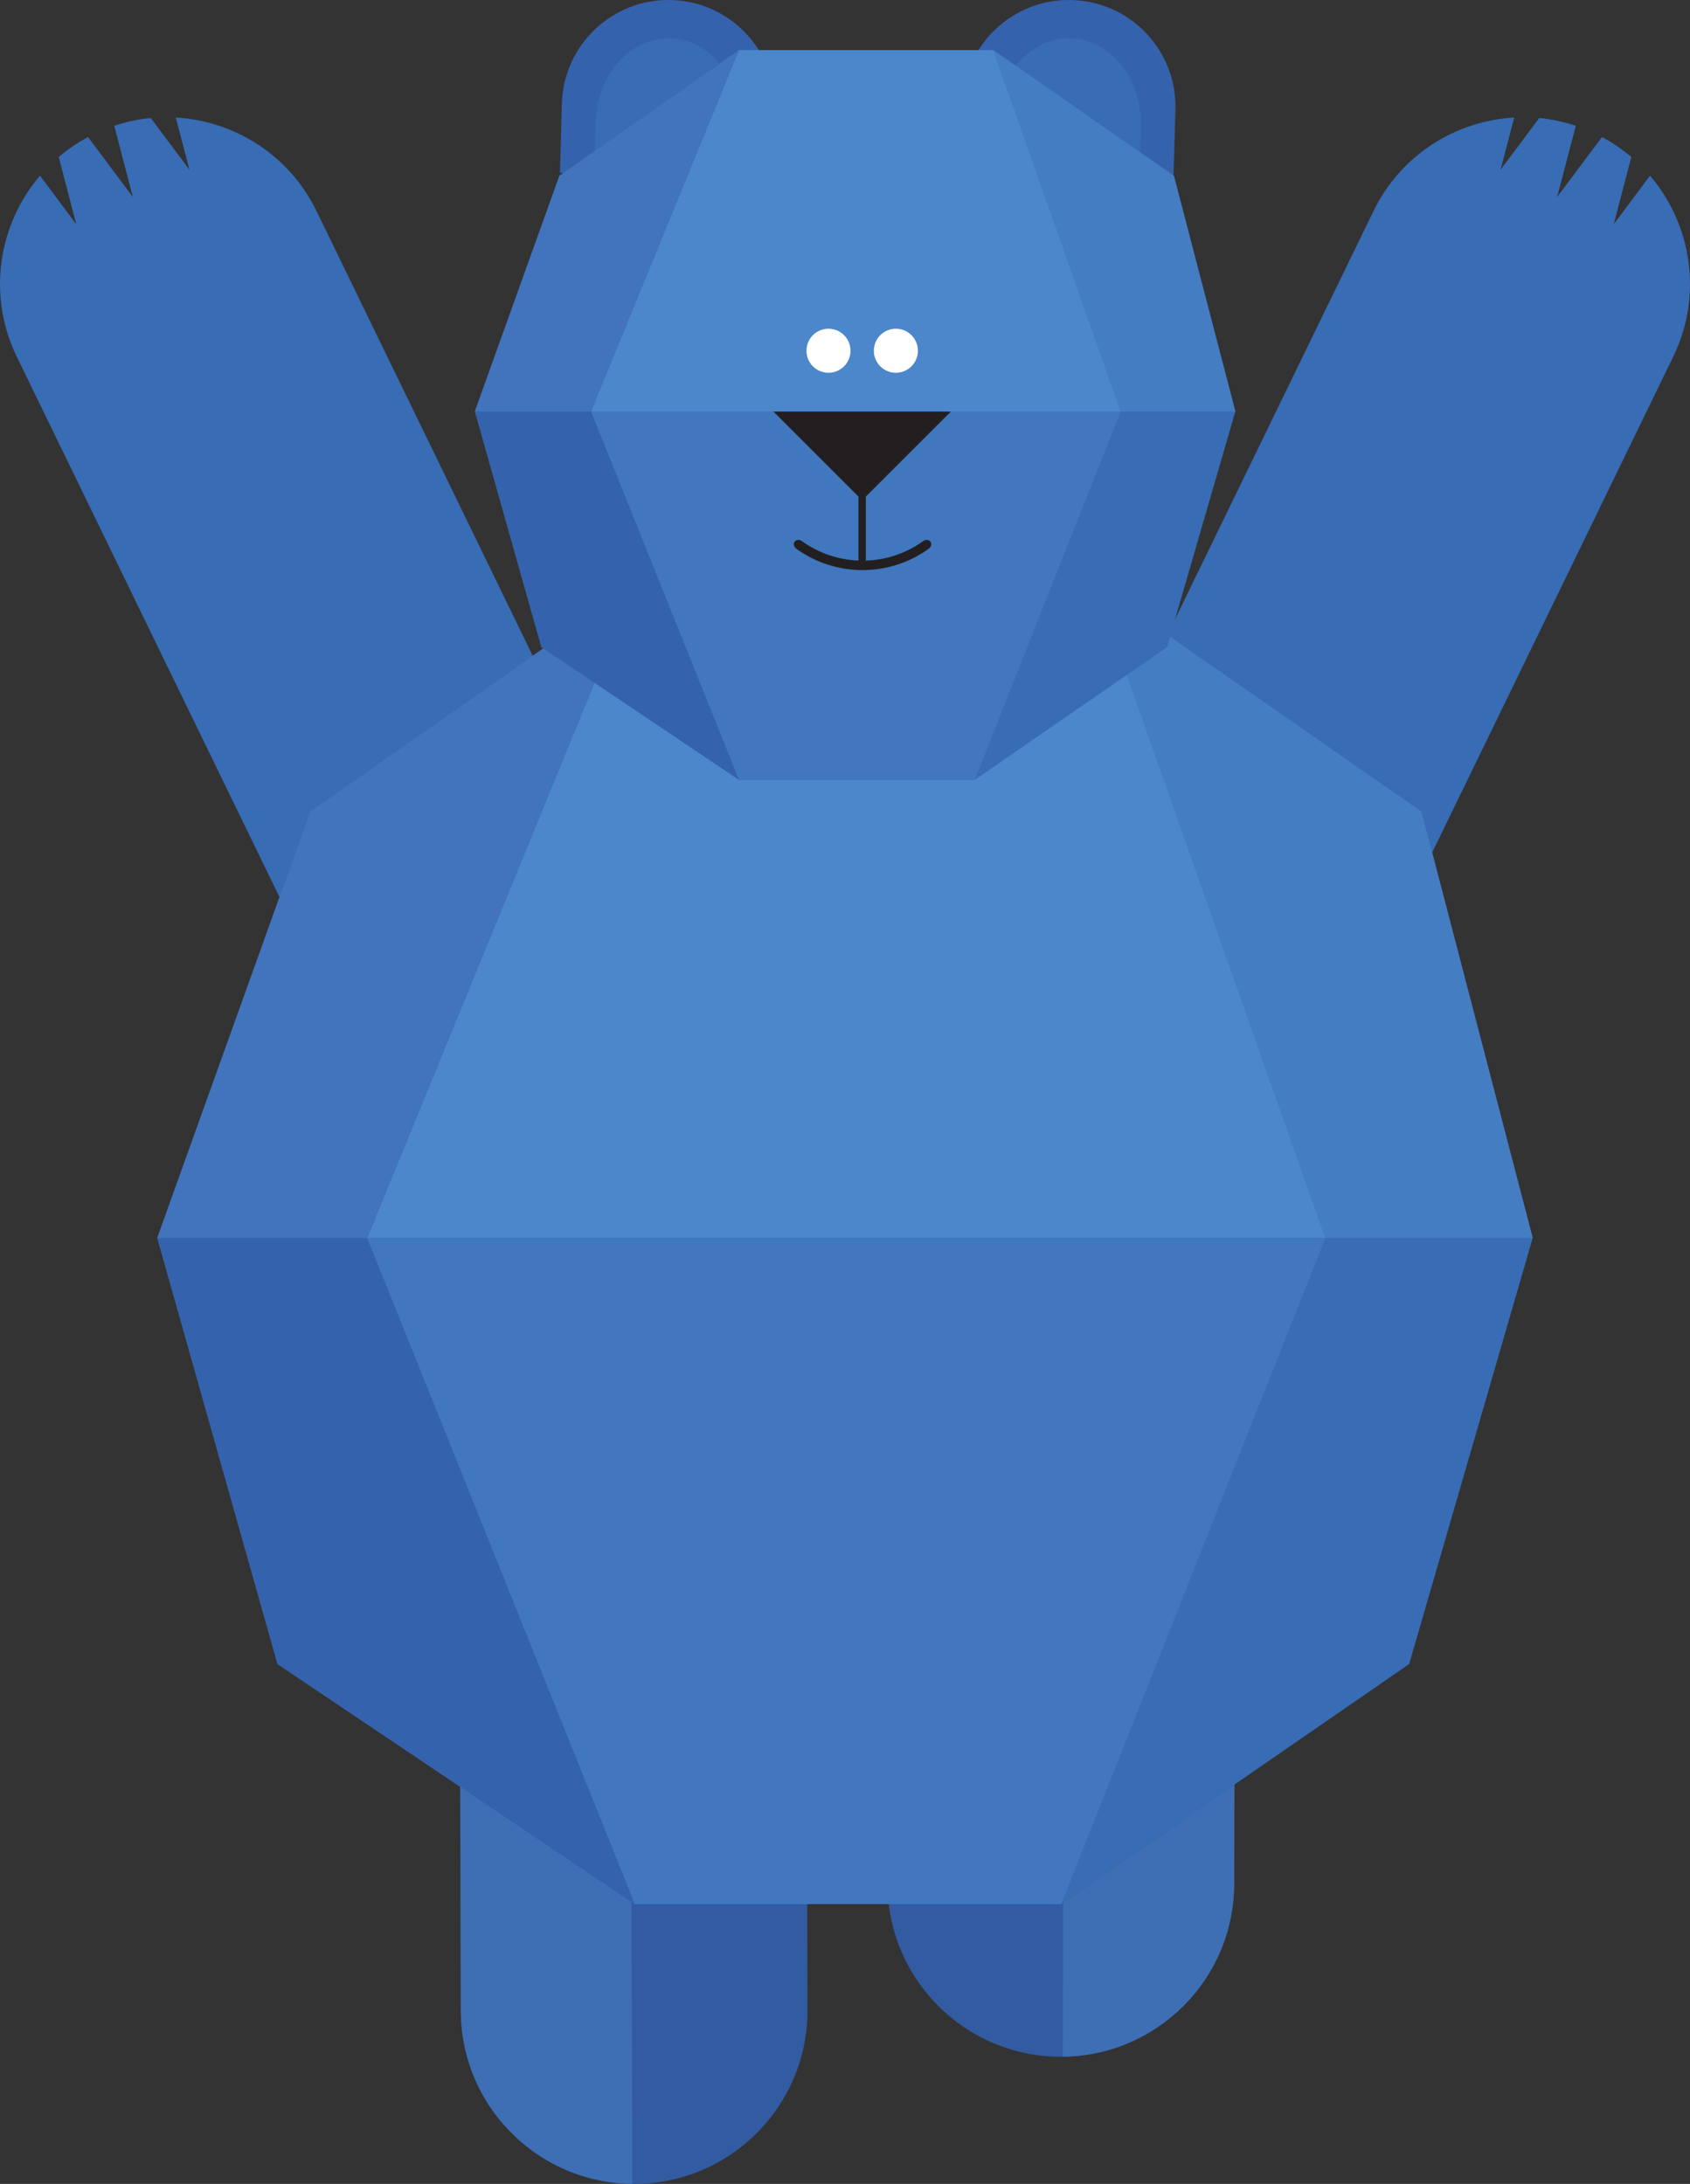 <?xml version="1.0" encoding="utf-8"?>
<!-- Generator: Adobe Illustrator 17.0.0, SVG Export Plug-In . SVG Version: 6.00 Build 0)  -->
<!DOCTYPE svg PUBLIC "-//W3C//DTD SVG 1.1//EN" "http://www.w3.org/Graphics/SVG/1.1/DTD/svg11.dtd">
<svg version="1.1" id="Layer_1" xmlns="http://www.w3.org/2000/svg" xmlns:xlink="http://www.w3.org/1999/xlink" x="0px" y="0px"
	 width="217.126px" height="280.603px" viewBox="0.526 0 217.126 280.603" enable-background="new 0.526 0 217.126 280.603"
	 xml:space="preserve">
<rect x="0.526" y="0" width="217.126" height="280.603" fill="#333333" stroke="none"/>
<path fill="#386CB4" d="M40.482,123.59c5.131,10.652,43.644-8.053,38.513-18.705L41.224,27.188
	C37.72,19.912,30.64,15.521,23.11,15.101l1.752,6.706l-4.965-6.644c-1.574,0.15-3.148,0.484-4.695,0.999l2.39,9.145l-5.754-7.701
	c-1.37,0.732-2.631,1.592-3.773,2.562l2.257,8.638l-4.66-6.236c-5.339,6.255-6.81,15.312-3.012,23.197L40.482,123.59"/>
<path fill="#386CB4" d="M177.696,123.59c-5.131,10.652-43.643-8.053-38.513-18.705l37.771-77.698
	c3.504-7.276,10.584-11.667,18.115-12.087l-1.752,6.706l4.965-6.644c1.575,0.15,3.148,0.484,4.695,0.999l-2.39,9.145l5.754-7.701
	c1.37,0.732,2.631,1.592,3.773,2.562l-2.257,8.638l4.66-6.236c5.339,6.255,6.81,15.312,3.012,23.197L177.696,123.59"/>
<path fill="#325BA1" d="M114.551,241.932c-0.035,12.299,9.907,22.298,22.206,22.333c12.299,0.035,22.298-9.907,22.333-22.206
	l0.15-52.492c0.035-12.299-9.907-22.298-22.206-22.333c-12.299-0.035-22.297,9.907-22.333,22.206L114.551,241.932"/>
<path fill="#C9D7EB" d="M158.853,245.249c0,0.001,0,0.002,0,0.003C158.853,245.251,158.853,245.251,158.853,245.249
	 M158.859,245.211c-0.001,0.004-0.001,0.008-0.002,0.011C158.858,245.219,158.858,245.215,158.859,245.211 M158.864,245.175
	c-0.001,0.005-0.002,0.012-0.002,0.017C158.862,245.186,158.863,245.18,158.864,245.175 M158.87,245.136
	c-0.001,0.008-0.002,0.016-0.003,0.024C158.867,245.152,158.868,245.144,158.87,245.136 M158.875,245.099
	c-0.001,0.01-0.003,0.02-0.004,0.03C158.872,245.119,158.873,245.109,158.875,245.099 M159.126,229.296L159.126,229.296
	l-0.036,12.764c-0.003,1.031-0.076,2.045-0.214,3.039c0.139-0.993,0.211-2.008,0.214-3.039L159.126,229.296"/>
<path fill="#3E6EB3" d="M159.126,229.296l-22.013,15.19l-0.053,19.773c11.078-0.117,20.227-8.323,21.793-19.006
	c0-0.001,0-0.002,0-0.003c0.001-0.009,0.003-0.018,0.004-0.027c0.001-0.004,0.001-0.008,0.002-0.011
	c0.001-0.007,0.002-0.013,0.003-0.02c0.001-0.005,0.002-0.012,0.002-0.017c0.001-0.005,0.001-0.009,0.002-0.014
	c0.001-0.008,0.002-0.016,0.003-0.024c0-0.002,0.001-0.005,0.001-0.007c0.001-0.01,0.003-0.02,0.004-0.03c0-0.001,0-0.001,0-0.001
	c0.138-0.993,0.211-2.008,0.214-3.039L159.126,229.296"/>
<path fill="#325BA1" d="M104.272,258.27c0.035,12.299-9.907,22.298-22.206,22.333c-12.299,0.035-22.298-9.907-22.333-22.206
	l-0.15-52.492c-0.035-12.299,9.907-22.298,22.206-22.333c12.299-0.035,22.298,9.907,22.333,22.206L104.272,258.27"/>
<path fill="#C9D7EB" d="M59.975,261.621c0,0.001,0,0.003,0.001,0.005C59.975,261.624,59.975,261.622,59.975,261.621 M59.969,261.583
	c0.001,0.004,0.001,0.008,0.002,0.012C59.97,261.591,59.97,261.587,59.969,261.583 M59.964,261.546
	c0.001,0.006,0.002,0.012,0.003,0.018C59.965,261.558,59.965,261.553,59.964,261.546 M59.958,261.508
	c0.001,0.008,0.002,0.017,0.004,0.025C59.961,261.525,59.959,261.516,59.958,261.508 M59.953,261.472
	c0.001,0.01,0.003,0.021,0.004,0.031C59.956,261.493,59.955,261.482,59.953,261.472 M59.659,232.189l0.075,26.208
	c0.003,1.043,0.078,2.069,0.219,3.073c-0.142-1.004-0.216-2.03-0.219-3.073L59.659,232.189"/>
<path fill="#3E6EB3" d="M59.652,229.578l0.007,2.611l0.075,26.208c0.003,1.043,0.078,2.069,0.219,3.073c0,0.001,0,0.001,0,0.002
	c0.001,0.01,0.003,0.021,0.004,0.031c0,0.002,0,0.003,0.001,0.005c0.001,0.008,0.002,0.017,0.004,0.025
	c0.001,0.004,0.001,0.009,0.002,0.013c0.001,0.007,0.002,0.012,0.003,0.018c0.001,0.006,0.002,0.013,0.003,0.018
	c0.001,0.004,0.001,0.008,0.002,0.012c0.001,0.009,0.002,0.017,0.004,0.025c0,0.001,0,0.003,0.001,0.005
	c1.581,10.666,10.722,18.854,21.788,18.97l-0.096-36.225L59.652,229.578"/>
<polyline fill="#386CB4" points="197.443,159.064 183.151,104.27 141.206,75.098 82.078,75.098 40.388,104.27 20.735,159.064 
	36.184,213.809 82.078,244.647 136.878,244.647 181.569,213.809 197.443,159.064 "/>
<polyline fill="#4077BE" points="40.388,104.27 20.735,159.064 36.184,213.809 82.078,244.647 136.878,244.647 170.805,159.064 
	47.696,159.064 82.078,244.647 36.184,213.809 20.735,159.064 40.388,104.27 "/>
<polyline fill="#3562AD" points="82.078,244.647 36.184,213.809 20.735,159.064 40.388,104.27 82.078,75.098 47.696,159.064 
	82.078,244.647 "/>
<polyline fill="#C9D7EB" points="184.526,109.541 184.526,109.541 197.443,159.064 184.526,109.541 "/>
<polyline fill="#447DC2" points="150.848,81.804 150.848,81.804 183.151,104.27 184.526,109.541 184.526,109.541 183.152,104.27 
	150.848,81.804 "/>
<polyline fill="#447DC2" points="150.848,81.804 150.463,83.133 145.295,86.698 170.805,159.064 197.443,159.064 184.526,109.541 
	183.151,104.27 150.848,81.804 "/>
<polyline fill="#4B87CA" points="145.295,86.698 125.755,100.182 95.458,100.182 76.911,87.719 47.696,159.064 170.805,159.064 
	145.295,86.698 "/>
<polyline fill="#4174BD" points="70.346,83.308 40.388,104.27 20.735,159.064 47.696,159.064 76.911,87.719 70.346,83.308 "/>
<path fill="#3562AD" d="M99.831,22.989c0.006-0.106,0.257-8.802,0.26-8.909c0.214-7.56-5.742-13.862-13.302-14.075
	c-7.56-0.214-13.862,5.742-14.075,13.301c-0.003,0.106-0.243,8.803-0.244,8.909L99.831,22.989"/>
<path fill="#386CB4" d="M95.42,23.401l0.209-7.184c0.172-6.097-3.848-11.157-8.979-11.302c-5.131-0.145-9.43,4.68-9.603,10.777
	l-0.198,7.185L95.42,23.401"/>
<path fill="#3562AD" d="M151.28,22.989c0.006-0.106,0.257-8.802,0.26-8.909c0.214-7.56-5.742-13.862-13.302-14.075
	c-7.56-0.214-13.862,5.742-14.075,13.301c-0.003,0.106-0.243,8.803-0.244,8.909L151.28,22.989"/>
<path fill="#386CB4" d="M146.87,23.401l0.209-7.184c0.172-6.097-3.848-11.157-8.979-11.302c-5.131-0.145-9.43,4.68-9.603,10.777
	l-0.198,7.185L146.87,23.401"/>
<polyline fill="#386CB4" points="159.24,52.866 151.338,22.572 128.148,6.445 95.458,6.445 72.41,22.572 61.544,52.866 
	70.085,83.133 95.458,100.182 125.755,100.182 150.463,83.133 159.24,52.866 "/>
<polyline fill="#4077BE" points="72.41,22.572 61.544,52.866 70.085,83.133 95.458,100.182 125.755,100.182 144.512,52.866 
	76.45,52.866 95.458,100.182 70.085,83.133 61.544,52.866 72.41,22.572 "/>
<polyline fill="#3562AD" points="95.458,100.182 70.085,83.133 61.544,52.866 72.41,22.572 95.458,6.445 76.45,52.866 
	95.458,100.182 "/>
<polyline fill="#447DC2" points="128.148,6.445 144.512,52.866 159.24,52.866 151.338,22.572 146.982,19.543 131.03,8.449 
	128.148,6.445 "/>
<polyline fill="#4B87CA" points="128.148,6.445 98.021,6.445 95.458,6.445 76.45,52.866 144.512,52.866 128.148,6.445 "/>
<polyline fill="#4174BD" points="95.458,6.445 72.41,22.572 61.544,52.866 76.45,52.866 95.458,6.445 "/>
<circle fill="#FFFFFF" cx="106.967" cy="45.066" r="2.831"/>
<circle fill="#FFFFFF" cx="115.623" cy="45.066" r="2.831"/>
<path fill="#231F20" d="M110.821,60.012v12.073c0,0.262,0.212,0.474,0.474,0.474s0.474-0.212,0.474-0.474V60.012
	c0-0.262-0.212-0.474-0.474-0.474S110.821,59.751,110.821,60.012"/>
<polygon fill="#231F20" points="122.687,52.885 111.295,64.277 99.902,52.885 "/>
<path fill="#231F20" d="M119.137,69.521c-4.65,3.354-10.939,3.354-15.59,0c-0.3-0.214-0.707-0.197-0.919,0.062
	c-0.212,0.26-0.123,0.681,0.209,0.922c5.074,3.66,11.935,3.66,17.009,0c0.333-0.24,0.421-0.669,0.209-0.922
	C119.844,69.324,119.437,69.307,119.137,69.521"/>
</svg>
